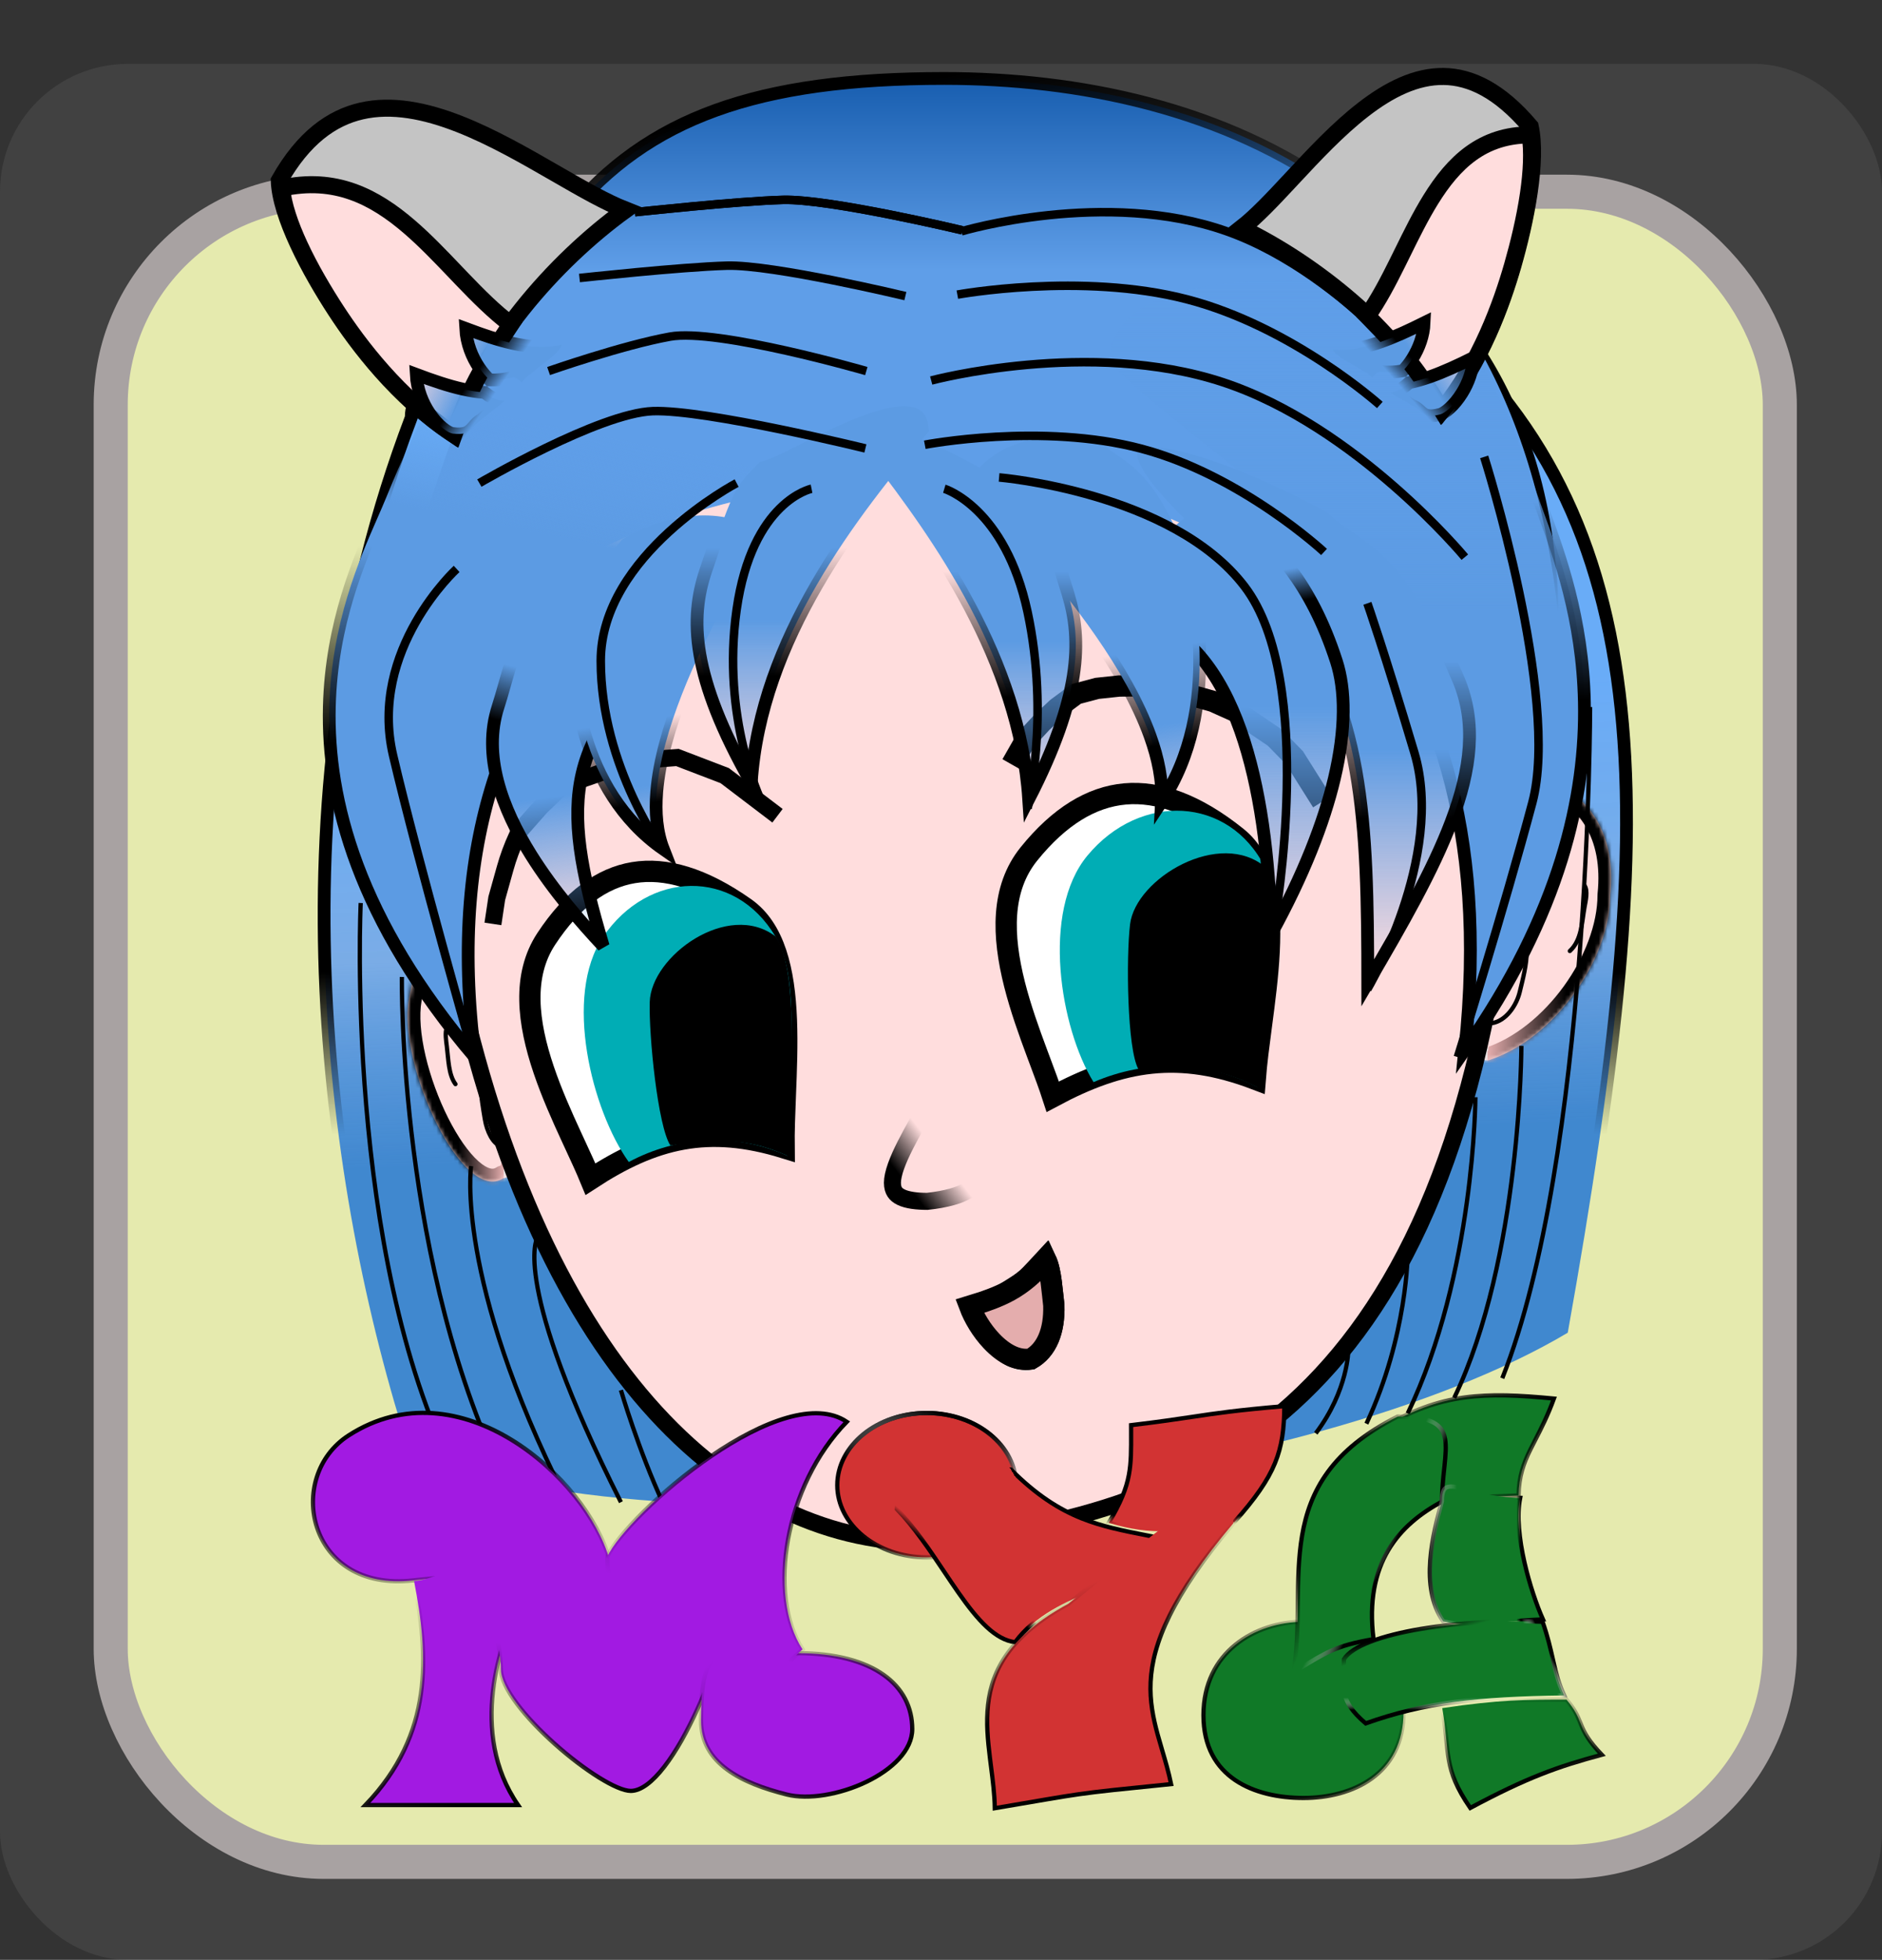 <svg width="442" height="460" viewBox="0 0 442 460" fill="none" xmlns="http://www.w3.org/2000/svg">
<rect x="0" y="0" width="442" height="460" fill="#333333" stroke="none"/>
<rect y="15" width="442" height="445" rx="30" fill="#C4C4C4" fill-opacity="0.1"/>
<rect x="26" y="45" width="392" height="392" rx="50" fill="#E5EAAE" stroke="#A8A2A2" stroke-width="8"/>
<path d="M96.496 98.237L96.594 97.98V97.705C96.594 94.073 99.24 90.667 104.887 87.527C110.48 84.416 118.605 81.813 128.593 79.662C148.541 75.367 175.479 72.962 203.324 71.672C247.771 69.614 294.282 70.405 317.978 70.808C323.59 70.903 327.922 70.977 330.644 70.986C360.585 95.051 375.566 124.006 380.299 162.614C385.049 201.368 379.472 249.827 368.199 312.802C338.115 330.701 287.323 344.28 235.328 350.123C183.327 355.967 130.489 354.03 96.298 341.18C75.858 278.117 63.534 185.065 96.496 98.237Z" fill="url(#paint0_linear)" stroke="url(#paint1_linear)" stroke-width="3"/>
<mask id="path-4-inside-1" fill="white">
<path d="M378.184 210.03C378.184 225.286 364.959 243.925 349.55 248.871C340.504 248.871 345.425 225.286 345.425 210.03C345.425 197.606 349.55 184.096 361.805 182.407C373.452 186.147 379.64 195.917 378.184 210.03Z"/>
</mask>
<path d="M378.184 210.03C378.184 225.286 364.959 243.925 349.55 248.871C340.504 248.871 345.425 225.286 345.425 210.03C345.425 197.606 349.55 184.096 361.805 182.407C373.452 186.147 379.64 195.917 378.184 210.03Z" fill="#FFDDDD"/>
<path d="M378.184 210.03L375.2 209.722C375.19 209.824 375.184 209.927 375.184 210.03H378.184ZM349.55 248.871V251.871C349.861 251.871 350.171 251.822 350.467 251.727L349.55 248.871ZM361.805 182.407L362.722 179.551C362.294 179.414 361.84 179.374 361.395 179.435L361.805 182.407ZM375.184 210.03C375.184 216.857 372.191 224.726 367.22 231.55C362.255 238.369 355.579 243.785 348.633 246.014L350.467 251.727C358.93 249.011 366.571 242.634 372.071 235.083C377.565 227.537 381.184 218.459 381.184 210.03H375.184ZM349.55 245.871C349.143 245.871 348.965 245.766 348.81 245.623C348.584 245.414 348.25 244.95 347.937 244.004C347.294 242.063 347.046 239.069 347.095 235.209C347.143 231.418 347.467 227.142 347.789 222.755C348.108 218.419 348.425 213.973 348.425 210.03H342.425C342.425 213.715 342.127 217.937 341.805 222.315C341.488 226.641 341.147 231.121 341.095 235.133C341.045 239.077 341.262 242.932 342.241 245.89C342.739 247.393 343.505 248.891 344.741 250.032C346.048 251.238 347.695 251.871 349.55 251.871V245.871ZM348.425 210.03C348.425 204.088 349.42 198.113 351.704 193.531C353.942 189.042 357.302 186.056 362.214 185.379L361.395 179.435C354.053 180.447 349.223 185.06 346.334 190.854C343.492 196.556 342.425 203.547 342.425 210.03H348.425ZM360.888 185.264C366.109 186.94 369.939 189.9 372.34 193.879C374.754 197.879 375.877 203.164 375.2 209.722L381.168 210.338C381.948 202.783 380.705 196.127 377.477 190.778C374.236 185.409 369.147 181.614 362.722 179.551L360.888 185.264Z" fill="url(#paint2_linear)" mask="url(#path-4-inside-1)"/>
<path d="M350.312 213.419C350.312 215.401 350.823 217.51 350.519 219.478C350.209 221.483 349.779 223.515 349.779 225.538C349.779 227.6 349.513 229.642 349.513 231.686C349.513 233.341 350.045 234.82 350.045 236.451" stroke="black" stroke-linecap="round" stroke-linejoin="round"/>
<path d="M350.312 240.158C353.694 239.677 356.163 235.967 356.91 232.863C357.663 229.732 358.567 226.442 358.567 223.214" stroke="black" stroke-linecap="round" stroke-linejoin="round"/>
<path d="M368.686 223.214C371.492 220.648 371.499 216.41 372.148 212.86C372.399 211.489 372.974 209.092 372.148 207.859" stroke="black" stroke-linecap="round" stroke-linejoin="round"/>
<path d="M358.034 195.152C360.11 196.399 361.951 197.487 363.508 199.27C364.451 200.349 364.378 201.677 364.958 202.829" stroke="black" stroke-linecap="round" stroke-linejoin="round"/>
<mask id="path-10-inside-2" fill="white">
<path d="M96.05 234.427C93.286 250.15 108.79 282.797 118.202 276.524C123.513 276.524 120.624 256.235 120.624 243.112C120.624 232.424 118.202 220.802 111.008 219.349C102.966 217.725 99.084 217.178 96.05 234.427Z"/>
</mask>
<path d="M96.05 234.427C93.286 250.15 108.79 282.797 118.202 276.524C123.513 276.524 120.624 256.235 120.624 243.112C120.624 232.424 118.202 220.802 111.008 219.349C102.966 217.725 99.084 217.178 96.05 234.427Z" fill="#FFDDDD"/>
<path d="M96.05 234.427L93.096 233.907L96.05 234.427ZM118.202 276.524L116.539 274.028C117.031 273.7 117.61 273.524 118.202 273.524V276.524ZM111.008 219.349L111.601 216.409L111.601 216.409L111.008 219.349ZM99.005 234.947C98.413 238.313 98.775 242.852 99.943 247.836C101.099 252.771 102.989 257.907 105.239 262.374C107.514 266.888 110.043 270.494 112.372 272.559C113.535 273.591 114.475 274.083 115.148 274.247C115.712 274.385 116.111 274.313 116.539 274.028L119.866 279.021C117.941 280.304 115.796 280.583 113.721 280.075C111.756 279.594 109.962 278.441 108.391 277.048C105.252 274.265 102.314 269.902 99.881 265.074C97.424 260.197 95.368 254.615 94.101 249.204C92.844 243.841 92.305 238.403 93.096 233.907L99.005 234.947ZM118.202 273.524C118.033 273.524 117.826 273.571 117.637 273.677C117.465 273.773 117.402 273.866 117.419 273.843C117.488 273.75 117.695 273.374 117.895 272.488C118.289 270.745 118.434 268.098 118.405 264.766C118.376 261.485 118.185 257.788 117.996 254.019C117.809 250.286 117.624 246.481 117.624 243.112H123.624C123.624 246.304 123.8 249.957 123.989 253.719C124.176 257.445 124.375 261.281 124.405 264.713C124.434 268.093 124.306 271.339 123.748 273.81C123.472 275.032 123.033 276.344 122.243 277.411C121.371 278.59 120.007 279.524 118.202 279.524V273.524ZM117.624 243.112C117.624 237.94 117.032 232.726 115.674 228.733C114.268 224.603 112.389 222.689 110.414 222.29L111.601 216.409C116.821 217.462 119.75 222.085 121.354 226.801C123.005 231.655 123.624 237.595 123.624 243.112H117.624ZM110.414 222.29C108.339 221.871 106.884 221.602 105.685 221.594C104.597 221.587 103.982 221.802 103.483 222.186C102.909 222.629 102.147 223.565 101.331 225.656C100.52 227.737 99.749 230.714 99.005 234.947L93.096 233.907C93.868 229.515 94.721 226.093 95.741 223.476C96.758 220.869 98.038 218.809 99.819 217.435C101.675 216.003 103.728 215.581 105.724 215.595C107.61 215.607 109.655 216.016 111.601 216.409L110.414 222.29Z" fill="url(#paint3_linear)" mask="url(#path-10-inside-2)"/>
<path d="M117.755 246.027C117.755 247.732 117.455 249.547 117.634 251.24C117.816 252.964 118.068 254.712 118.068 256.453C118.068 258.226 118.224 259.983 118.224 261.741C118.224 263.165 117.911 264.437 117.911 265.841" stroke="black" stroke-linecap="round" stroke-linejoin="round"/>
<path d="M117.755 269.029C115.769 268.616 114.32 265.424 113.881 262.754C113.439 260.061 112.908 257.23 112.908 254.453" stroke="black" stroke-linecap="round" stroke-linejoin="round"/>
<path d="M106.967 254.453C105.32 252.246 105.316 248.6 104.935 245.546C104.788 244.367 104.45 242.304 104.935 241.244" stroke="black" stroke-linecap="round" stroke-linejoin="round"/>
<path d="M113.221 230.313C112.002 231.385 110.922 232.322 110.007 233.855C109.454 234.784 109.496 235.926 109.156 236.917" stroke="black" stroke-linecap="round" stroke-linejoin="round"/>
<path d="M353.661 208.516L353.604 208.697L353.581 208.886C346.344 270.249 328.091 307.08 303.615 329.272C279.159 351.445 248.179 359.289 214.795 361.997C167.553 360.409 121.993 314.824 103.955 212.632C91.35 141.22 104.686 94.252 130.971 66.367C157.275 38.461 196.986 29.195 238.142 34.152L238.261 34.166H238.381C291.122 34.166 327.745 52.733 347.307 83.494C366.91 114.32 369.702 157.888 353.661 208.516Z" fill="#FFDDDD" stroke="black" stroke-width="4"/>
<path d="M244.269 249.107C245.38 252.071 246.438 254.89 247.252 257.409C255.286 253.113 262.704 250.331 270.426 249.532C278.131 248.734 285.953 249.928 294.799 253.287C295.092 249.485 295.643 245.306 296.207 241.038L296.231 240.855C296.99 235.109 297.773 229.148 298.065 223.386C298.661 211.638 297.133 201.835 290.486 196.497C280.849 188.758 272.086 185.641 264.2 186.345C256.327 187.049 248.763 191.613 241.641 200.439C235.023 208.639 235.396 219.672 238.265 231.019C239.686 236.638 241.674 242.155 243.56 247.212C243.798 247.849 244.035 248.482 244.269 249.107Z" fill="white" stroke="black" stroke-width="5"/>
<path d="M295.356 255.179C283.403 248.858 269.333 248.614 256.826 253.989C248.989 241.274 244.472 213.996 255.375 200.83C267.71 185.935 288.696 186.759 297.106 203.621C302.762 214.962 296.775 236.733 295.356 255.179Z" fill="#00ADB5"/>
<path d="M296.033 255.589C287.998 251.277 280.898 249.841 267.361 250.951C264.698 246.199 264.464 224.675 265.404 216.939C266.719 206.113 286.562 194.39 297.274 203.607C303.696 213.954 294.918 252.419 296.033 255.589Z" fill="black"/>
<path d="M135.092 268.747C136.415 271.603 137.674 274.319 138.677 276.757C146.032 271.961 152.945 268.696 160.329 267.371C167.7 266.049 175.349 266.693 184.147 269.401C184.1 265.61 184.267 261.431 184.438 257.16L184.445 256.979C184.676 251.201 184.912 245.203 184.69 239.437C184.239 227.675 181.897 217.982 174.998 213.114C165.003 206.061 156.292 203.581 148.787 204.814C141.296 206.046 134.404 211.079 128.289 220.366C122.603 229 123.93 239.996 127.702 251.123C129.569 256.63 131.974 261.996 134.24 266.907C134.526 267.526 134.81 268.14 135.092 268.747Z" fill="white" stroke="black" stroke-width="5"/>
<path d="M184.95 271.281C172.864 265.809 159.267 266.529 147.669 272.734C138.995 260.615 132.253 233.775 141.623 219.926C152.223 204.257 172.544 203.64 182.133 219.847C188.582 230.748 184.708 252.826 184.95 271.281Z" fill="#00ADB5"/>
<path d="M185.459 271.515C177.347 267.778 170.385 266.835 157.449 268.862C154.471 264.32 152.365 242.945 152.594 235.193C152.915 224.344 170.996 211.339 182.114 219.769C189.201 229.614 184.109 268.44 185.459 271.515Z" fill="black"/>
<path d="M245.523 295.496C245.885 296.222 246.173 297.09 246.411 298.141C246.795 299.841 246.998 301.747 247.24 304.023C247.318 304.761 247.401 305.539 247.495 306.361C247.673 312.394 245.937 316.747 242.106 318.958C238.154 319.395 235.428 317.497 234.041 314.71C232.609 311.832 232.591 307.924 234.554 304.524C235.467 303.937 236.244 303.445 236.919 303.018C238.895 301.767 239.988 301.076 240.987 300.213C241.717 299.584 242.401 298.868 243.333 297.864C243.583 297.595 243.854 297.301 244.152 296.978C244.553 296.544 245.004 296.055 245.523 295.496Z" fill="#D23333" stroke="black" stroke-width="5"/>
<path d="M245.627 295.712C245.941 296.393 246.196 297.193 246.411 298.141C246.795 299.842 246.998 301.748 247.241 304.023C247.319 304.762 247.402 305.539 247.497 306.361C247.677 312.427 245.765 316.932 242.084 318.985C239.023 319.481 235.777 317.844 232.833 314.725C230.509 312.263 228.712 309.21 227.721 306.582C231.21 305.515 234.275 304.509 237.151 302.906C240.079 301.274 242.745 299.073 245.627 295.712Z" fill="#E4ADAD" stroke="black" stroke-width="5"/>
<path d="M237.606 179.428L240.937 173.586L244.723 169.51L248.269 166.194L252.753 162.871L257.69 161.565L262.856 161.016L268.723 160.967L274.112 161.933L277.626 162.662L281.372 163.641L284.884 164.623L290.963 167.352L294.93 170.099L299.364 173.095L304.02 177.859L310.509 188.168" stroke="black" stroke-width="5"/>
<path d="M115.765 216.852L116.669 210.837L118.633 203.816C119.349 201.256 120.269 198.757 121.385 196.344L121.945 195.133L126.99 189.403L132.15 184.461L139.946 181.775L148.716 178.572L159.097 177.793L170.209 182.048L182.602 191.465" stroke="black" stroke-width="4"/>
<path d="M154.739 123.05C133.493 130.786 113.33 142.925 88.031 160.743C103.233 107.866 115.031 72.576 133.421 50.325C152.119 27.7 177.79 18.413 221.728 18.413C252.959 18.413 287.646 25.186 315.276 45.505C342.837 65.773 363.569 99.661 366.711 154.319C366.704 159.328 365.573 161.956 363.991 163.22C362.414 164.48 359.893 164.781 356.09 163.858C352.333 162.947 347.705 160.933 342.315 158.135C336.942 155.346 330.905 151.83 324.34 147.968C323.602 147.534 322.857 147.095 322.107 146.653C309.528 139.246 295.188 130.801 280.258 124.08C264.444 116.961 247.841 111.713 231.826 111.713C200.303 111.713 176.975 114.954 154.739 123.05Z" fill="url(#paint4_linear)" stroke="url(#paint5_linear)" stroke-width="3"/>
<path d="M260.513 84.956C265.963 90.634 272.863 96.128 280.452 102.17C282.552 103.842 284.704 105.556 286.894 107.327C297.144 115.621 308.073 125.087 317.664 137.158C336.247 160.542 349.673 193.527 344.032 246.433C366.605 214.351 372.556 186.68 372.101 164.772C371.694 145.197 366.187 130.168 362.621 120.438C361.994 118.726 361.427 117.178 360.958 115.798C354.318 96.254 349.055 86.437 344.312 80.381C341.947 77.362 339.688 75.248 337.391 73.307C336.661 72.69 335.912 72.079 335.148 71.455C333.674 70.253 332.146 69.006 330.597 67.59C329.391 67.549 327.611 67.4 325.464 67.216C325.211 67.194 324.952 67.172 324.687 67.149C322.261 66.94 319.359 66.69 316.138 66.47C308.988 65.98 300.314 65.638 291.935 66.209C283.523 66.784 275.567 68.27 269.759 71.335C264.207 74.264 260.715 78.562 260.513 84.956Z" fill="url(#paint6_linear)" stroke="url(#paint7_linear)" stroke-width="3"/>
<path d="M300.993 141.597L301.11 141.692L301.207 141.808C320.474 164.993 321.205 193.107 321.232 230.676C329.483 216.631 336.551 204.224 340.825 192.934C345.564 180.418 346.77 169.523 342.514 159.473C335.427 142.735 329.469 134.831 324.536 130.216C322.062 127.902 319.813 126.382 317.69 124.95L317.617 124.901C315.599 123.541 313.631 122.214 311.843 120.362C303.373 115.714 294.254 111.542 286.367 108.718C282.391 107.295 278.755 106.224 275.691 105.603C272.583 104.974 270.225 104.843 268.72 105.162C267.983 105.318 267.585 105.554 267.381 105.762C267.211 105.934 267.077 106.183 267.08 106.655C267.086 107.767 267.853 109.739 270.15 112.82C274.658 118.868 284.252 128.15 300.993 141.597Z" fill="url(#paint8_linear)" stroke="url(#paint9_linear)" stroke-width="3"/>
<path d="M276.005 123.425C271.659 127.46 267.844 134.125 267.58 144.769C278.843 147.692 286.5 157.712 291.36 171.502C295.936 184.488 298.152 201.12 298.524 219.242C306.131 205.395 310.905 193.156 313.38 182.744C316.143 171.116 316.015 161.862 313.861 155.203C307.739 136.285 298.953 128.225 292.102 121.939C290.538 120.505 289.075 119.162 287.768 117.804C285.018 118.005 280.231 119.501 276.005 123.425Z" fill="url(#paint10_linear)" stroke="url(#paint11_linear)" stroke-width="3"/>
<path d="M227.182 113.918C234.28 121.038 247.11 134.519 257.349 149.281C262.652 156.925 267.3 164.969 270.087 172.695C272.004 178.01 273.071 183.262 272.803 188.166C279.989 177.382 282.023 164.535 281.726 152.946C281.382 139.534 277.92 128.049 275.992 123.885C272.575 116.505 269.45 112.64 266.674 110.122C265.274 108.852 263.936 107.9 262.614 106.983C262.496 106.901 262.377 106.819 262.259 106.737C261.156 105.974 260.036 105.199 258.969 104.288C243.931 99.855 231.652 104.941 227.182 113.918Z" fill="url(#paint12_linear)" stroke="url(#paint13_linear)" stroke-width="3"/>
<path d="M204.465 107.424C219.353 126.712 239.46 154.901 241.6 187.566C253.938 163.515 254.146 150.239 250.852 139.44C247.668 129.003 246.077 124.198 244.62 121.207C243.446 118.797 242.392 117.615 240.446 115.434C240.162 115.115 239.86 114.776 239.535 114.408C239.202 114.34 238.872 114.237 238.564 114.127C237.989 113.922 237.338 113.635 236.64 113.3C235.245 112.629 233.542 111.702 231.685 110.681C231.437 110.545 231.186 110.406 230.932 110.266C227.349 108.294 223.207 106.014 219.207 104.278C217.068 103.35 215.007 102.595 213.129 102.128C211.236 101.658 209.619 101.505 208.332 101.699C207.085 101.886 206.193 102.387 205.577 103.238C204.98 104.063 204.528 105.374 204.465 107.424Z" fill="url(#paint14_linear)" stroke="url(#paint15_linear)" stroke-width="3"/>
<path d="M200.29 72.35C207.046 75.333 211.137 79.64 211.408 85.86C204.881 91.546 196.618 97.049 187.547 103.091C185.036 104.763 182.464 106.476 179.85 108.246C167.596 116.54 154.537 126.002 143.073 138.071C120.753 161.568 104.611 194.81 111.603 248.249C84.016 215.787 76.799 187.845 77.347 165.808C77.832 146.27 84.4 131.273 88.666 121.533C89.418 119.817 90.098 118.264 90.66 116.879C98.597 97.337 104.886 87.52 110.563 81.457C113.398 78.43 116.11 76.307 118.868 74.357C119.747 73.736 120.647 73.121 121.562 72.496C123.355 71.273 125.208 70.008 127.091 68.562C128.508 68.53 130.689 68.378 133.38 68.185C133.683 68.163 133.993 68.141 134.31 68.118C137.211 67.909 140.687 67.659 144.545 67.437C153.107 66.947 163.51 66.603 173.569 67.177C183.66 67.753 193.259 69.247 200.29 72.35Z" fill="url(#paint16_linear)" stroke="url(#paint17_linear)" stroke-width="3"/>
<path d="M156.226 133.162C160.818 135.395 162.984 140.859 162.275 147.295C147.721 160.27 139.465 169.807 136.72 181.534C134.236 192.143 136.323 204.314 141.672 222.058C136.548 216.576 130.005 209.104 124.75 200.718C117.772 189.581 113.307 177.208 116.973 165.902C117.471 164.365 117.923 162.771 118.383 161.151C120.551 153.507 122.882 145.287 130.99 139.821C143.202 131.589 151.438 130.834 156.226 133.162Z" fill="url(#paint18_linear)" stroke="url(#paint19_linear)" stroke-width="3"/>
<path d="M179.573 125.684C174.623 133.555 165.99 148.067 160.168 162.934C157.125 170.704 154.818 178.651 154.237 185.844C153.845 190.702 154.233 195.314 155.792 199.308C145.844 192.368 140.359 182.332 137.473 172.721C134.133 161.595 134.334 151.221 135.048 147.311C136.323 140.325 138.276 136.314 140.26 133.498C141.264 132.074 142.296 130.927 143.326 129.809C143.419 129.709 143.511 129.608 143.604 129.508C144.461 128.58 145.336 127.633 146.123 126.588C159.455 118.848 172.732 119.662 179.573 125.684Z" fill="url(#paint20_linear)" stroke="url(#paint21_linear)" stroke-width="3"/>
<path d="M218.146 101.277C201.36 121.062 178.631 150.058 176.442 183.671C162.268 158.744 162.016 145.092 165.73 134.017C169.302 123.362 171.086 118.461 172.719 115.411C174.037 112.95 175.223 111.74 177.408 109.511C177.738 109.174 178.091 108.814 178.471 108.423C178.847 108.358 179.232 108.251 179.601 108.131C180.234 107.926 180.955 107.638 181.735 107.296C183.293 106.615 185.198 105.671 187.282 104.629C187.561 104.489 187.844 104.347 188.13 104.204C192.147 102.192 196.804 99.859 201.304 98.083C206.195 96.152 210.594 95.01 213.672 95.431C215.148 95.633 216.198 96.178 216.905 97.066C217.573 97.905 218.072 99.222 218.146 101.277Z" fill="url(#paint22_linear)" stroke="url(#paint23_linear)" stroke-width="3"/>
<path d="M226.011 54.056C226.011 54.056 194.828 46.617 183.909 46.915C172.989 47.214 149.102 49.81 149.102 49.81" stroke="black" stroke-width="2"/>
<path d="M226.011 54.056C226.011 54.056 194.828 46.617 183.909 46.915C172.989 47.214 149.102 49.81 149.102 49.81" stroke="black" stroke-width="2"/>
<path d="M339.714 95.051C339.714 95.051 316.661 64.437 288.148 54.304C259.635 44.172 225.783 54.304 225.783 54.304" stroke="black" stroke-width="2"/>
<path d="M310.958 129.549C310.958 129.549 291.64 111.603 268.176 105.344C244.712 99.085 217.198 104.389 217.198 104.389" stroke="black" stroke-width="2"/>
<path d="M344.024 130.775C344.024 130.775 318.527 100.007 287.162 89.696C255.798 79.384 218.698 89.312 218.698 89.312" stroke="black" stroke-width="2"/>
<path d="M324.062 95.051C324.062 95.051 303.588 76.69 278.756 70.247C253.925 63.804 224.838 69.153 224.838 69.153" stroke="black" stroke-width="2"/>
<path d="M107.243 133.53C107.243 133.53 86.494 152.469 92.319 177.316C98.145 202.163 111.247 248.121 111.247 248.121" stroke="black" stroke-width="2"/>
<path d="M203.245 105.252C203.245 105.252 165.893 96.079 153.349 96.498C140.805 96.918 112.581 113.386 112.581 113.386" stroke="black" stroke-width="2"/>
<path d="M203.459 87.09C203.459 87.09 168.53 76.99 157.353 79.008C146.175 81.026 128.84 87.09 128.84 87.09" stroke="black" stroke-width="2"/>
<path d="M212.632 69.496C212.632 69.496 181.6 62.056 170.733 62.355C159.866 62.654 136.094 65.25 136.094 65.25" stroke="black" stroke-width="2"/>
<path d="M348.571 107.234C348.571 107.234 366.467 163.649 359.889 188.359C353.311 213.069 342.383 248.121 342.383 248.121" stroke="black" stroke-width="2"/>
<path d="M173.004 113.386C173.004 113.386 141.094 130.152 141.094 155.121C141.094 180.09 156.018 199.993 156.018 199.993" stroke="black" stroke-width="2"/>
<path d="M221.78 114.712C221.78 114.712 236.059 119.013 241.336 143.662C246.614 168.311 241.336 189.706 241.336 189.706" stroke="black" stroke-width="2"/>
<path d="M321.139 141.611C321.139 141.611 324.905 152.26 332.191 176.713C339.477 201.165 321.139 232.151 321.139 232.151" stroke="black" stroke-width="2"/>
<path d="M190.597 114.712C190.597 114.712 176.642 117.54 173.004 143.059C169.366 168.578 178.727 187.877 178.727 187.877" stroke="black" stroke-width="2"/>
<path d="M234.641 112.059C234.641 112.059 275.287 115.436 292.273 137.631C309.259 159.825 299.418 216.044 299.418 216.044" stroke="black" stroke-width="2"/>
<path d="M84.715 211.947C84.715 211.947 80.792 293.958 106.755 345.444M94.381 229.304C94.381 229.304 93.412 297.717 119.375 349.203M110.64 273.693C110.64 273.693 106.757 299.99 132.72 351.476M126.17 290.58C126.17 290.58 119.863 301.094 145.826 352.58M145.826 326.285C145.826 326.285 149.951 340.398 155.774 352.924" stroke="black"/>
<path d="M352.818 323.495C373.445 271.763 373.445 165.962 373.445 165.962" stroke="black"/>
<path d="M341.533 328.094C357.307 295.285 357.307 245.468 357.307 245.468" stroke="black"/>
<path d="M330.614 331.741C346.387 298.931 346.508 257.53 346.508 257.53M309.017 336.417C316.661 326.285 316.661 316.876 316.661 316.876M320.907 334.153C330.614 313.499 330.614 293.958 330.614 293.958" stroke="black"/>
<path d="M302.987 42.367C298.98 46.664 295.122 50.781 291.547 53.578C309.002 61.995 328.476 77.695 338.876 96.078C347.867 84.926 352.8 71.111 355.349 62.228C356.758 57.318 358.269 51.109 359.154 45.051C360.013 39.181 360.243 33.7 359.385 29.711C352.122 21.169 345.35 18.043 339.089 17.947C332.608 17.847 326.279 20.983 320.137 25.744C314.18 30.362 308.614 36.331 303.436 41.885C303.286 42.046 303.137 42.206 302.987 42.367Z" fill="#C4C4C4" stroke="black" stroke-width="4"/>
<path d="M328.237 61.626C326.042 66.045 323.769 70.425 321.107 74.155C325.7 78.899 328.572 81.88 331.105 85.053C333.528 88.089 335.625 91.276 338.65 96.299C347.697 85.129 352.653 71.252 355.21 62.341C356.621 57.425 358.105 51.392 358.964 45.512C359.719 40.349 359.96 35.494 359.357 31.666C348.118 31.665 341.4 38.148 336.006 46.86C333.604 50.739 331.514 54.981 329.41 59.252C329.02 60.043 328.63 60.835 328.237 61.626Z" fill="#FFDDDD" stroke="black" stroke-width="4"/>
<path d="M324.167 80.287C327.473 79.133 330.91 77.533 334.462 75.773C334.332 78.829 333.236 81.716 331.781 84.063C331.06 85.227 330.265 86.235 329.485 87.042C327.742 87.337 326.077 87.421 324.478 87.253L323.967 87.2L323.53 87.469C323.042 87.77 322.6 88.132 322.267 88.573C322.2 88.514 322.133 88.452 322.06 88.385C321.919 88.256 321.758 88.108 321.534 87.918C321.147 87.591 320.643 87.219 319.969 87.004C319.943 86.982 319.919 86.963 319.897 86.945C319.725 86.809 319.531 86.678 319.341 86.556C318.96 86.314 318.48 86.042 317.988 85.766C317.925 85.73 317.861 85.694 317.796 85.658C316.828 85.114 315.762 84.516 314.843 83.88C314.355 83.543 313.944 83.219 313.629 82.914C313.305 82.599 313.152 82.37 313.093 82.234C313.088 82.223 313.084 82.214 313.082 82.206C313.098 82.184 313.126 82.15 313.171 82.107C316.745 82.366 320.42 81.595 324.167 80.287ZM327.427 91.979C328.584 91.675 329.815 90.852 330.942 89.816C332.531 89.491 334.135 89.026 335.754 88.461C339.059 87.308 342.497 85.707 346.048 83.947C345.918 87.003 344.822 89.89 343.367 92.238C342.47 93.686 341.458 94.892 340.505 95.772C339.518 96.682 338.711 97.135 338.241 97.259C336.957 97.596 336.102 97.632 335.522 97.557C334.968 97.487 334.598 97.307 334.279 97.085C334.023 96.906 333.859 96.756 333.646 96.56C333.506 96.431 333.344 96.282 333.12 96.092C332.734 95.765 332.229 95.394 331.555 95.178C331.529 95.157 331.505 95.137 331.483 95.12C331.312 94.984 331.118 94.852 330.927 94.731C330.546 94.489 330.066 94.217 329.575 93.94C329.511 93.905 329.447 93.869 329.382 93.832C328.474 93.323 327.48 92.764 326.602 92.172C326.868 92.118 327.143 92.053 327.427 91.979Z" fill="url(#paint24_linear)" stroke="url(#paint25_linear)" stroke-width="3"/>
<path d="M131.229 41.131C136.817 44.351 142.181 47.425 146.868 49.28C129.907 61.566 112.666 81.494 106.311 101.842C93.308 93.179 84.077 80.906 78.842 72.883C75.963 68.47 72.619 62.827 70.003 57.183C67.464 51.703 65.721 46.453 65.586 42.389C71.266 32.348 77.916 27.65 84.866 26.053C92.02 24.409 99.855 25.963 107.886 29.112C115.682 32.169 123.414 36.626 130.604 40.771C130.813 40.891 131.021 41.011 131.229 41.131Z" fill="#C4C4C4" stroke="black" stroke-width="4"/>
<path d="M119.968 76.144C116.192 81.85 113.848 85.412 111.928 89.079C110.068 92.635 108.618 96.263 106.611 101.996C93.546 93.329 84.275 81.007 79.025 72.96C76.142 68.542 72.876 63.062 70.337 57.583C68.082 52.715 66.487 48.027 66.135 44.154C78.672 41.376 87.893 46.111 96.206 53.281C99.894 56.462 103.339 60.069 106.809 63.7C107.452 64.373 108.095 65.046 108.741 65.719C112.349 69.471 116.034 73.168 119.968 76.144Z" fill="#FFDDDD" stroke="black" stroke-width="4"/>
<path d="M120.417 80.593C116.885 79.809 113.193 78.536 109.38 77.108C109.57 80.671 110.878 83.851 112.537 86.3C113.317 87.451 114.162 88.421 114.981 89.18C116.772 89.236 118.478 89.074 120.109 88.651L120.656 88.509L121.16 88.76C121.671 89.015 122.137 89.34 122.501 89.754C122.594 89.651 122.683 89.547 122.781 89.433C122.921 89.269 123.077 89.087 123.28 88.866C123.653 88.46 124.142 87.99 124.82 87.664C124.857 87.623 124.892 87.586 124.924 87.553C125.084 87.389 125.27 87.222 125.459 87.062C125.836 86.744 126.314 86.376 126.812 85.996C126.877 85.946 126.942 85.896 127.008 85.846C127.983 85.102 129.069 84.274 130.003 83.424C131.054 82.468 131.67 81.695 131.849 81.181C131.885 81.077 131.89 81.021 131.889 80.997C131.883 80.987 131.869 80.968 131.842 80.941C128.173 81.756 124.347 81.465 120.417 80.593ZM117.552 93.968C116.319 93.806 114.999 93.079 113.792 92.117C112.146 91.998 110.476 91.731 108.788 91.356C105.256 90.572 101.564 89.299 97.751 87.871C97.941 91.434 99.248 94.614 100.908 97.063C101.894 98.518 102.984 99.685 103.995 100.5C105.044 101.346 105.87 101.703 106.324 101.762C107.65 101.936 108.53 101.849 109.132 101.677C109.716 101.511 110.12 101.243 110.474 100.919C110.744 100.671 110.927 100.458 111.152 100.196C111.291 100.032 111.448 99.85 111.651 99.629C112.024 99.223 112.513 98.752 113.191 98.427C113.228 98.386 113.263 98.349 113.295 98.316C113.455 98.151 113.641 97.985 113.83 97.825C114.206 97.507 114.685 97.139 115.183 96.759C115.247 96.709 115.313 96.659 115.379 96.609C116.354 95.865 117.44 95.037 118.374 94.187C118.42 94.145 118.465 94.104 118.509 94.063C118.202 94.043 117.884 94.011 117.552 93.968ZM131.887 80.983C131.887 80.983 131.887 80.987 131.889 80.993C131.889 80.986 131.888 80.982 131.887 80.983Z" fill="url(#paint26_linear)" stroke="url(#paint27_linear)" stroke-width="3"/>
<path d="M228.718 276.399V276.712L228.814 277.011C228.936 277.39 228.905 277.69 228.741 278.007C228.549 278.378 228.111 278.882 227.222 279.427C225.437 280.523 222.324 281.487 217.782 281.972C215.267 281.965 213.118 281.706 211.646 281.002C210.938 280.663 210.454 280.252 210.139 279.772C209.828 279.299 209.593 278.624 209.593 277.606C209.593 276.592 209.88 275.276 210.44 273.701C210.992 272.148 211.765 270.463 212.637 268.743C213.505 267.031 214.448 265.327 215.34 263.715L215.351 263.697L215.355 263.689C215.933 262.645 216.495 261.629 216.991 260.689C217.569 260.946 218.302 261.391 219.176 262.091C220.654 263.276 222.236 264.948 223.697 266.814C225.155 268.675 226.444 270.667 227.358 272.452C228.315 274.321 228.718 275.691 228.718 276.399Z" stroke="url(#paint28_linear)" stroke-width="4"/>
<path d="M143.159 366.086L143.183 366.171L143.235 366.242C143.394 366.462 143.435 366.602 143.441 366.674C143.445 366.725 143.435 366.761 143.389 366.811C143.329 366.877 143.208 366.962 142.988 367.047C142.773 367.131 142.495 367.202 142.157 367.261C140.785 367.497 138.698 367.474 136.59 367.422C136.34 367.416 136.089 367.409 135.84 367.403C134.027 367.355 132.269 367.308 131.138 367.438C130.813 367.476 130.512 367.53 130.266 367.614C130.04 367.69 129.755 367.825 129.598 368.093C129.453 368.342 129.472 368.596 129.558 368.81C128.977 368.832 128.176 368.863 127.197 368.903C125.061 368.99 122.079 369.123 118.694 369.301C111.927 369.657 103.539 370.197 97.084 370.933C90.803 371.649 85.791 370.464 82.039 368.168C78.285 365.871 75.761 362.442 74.482 358.617C71.919 350.951 74.364 341.733 81.911 336.888C94.894 328.55 108.806 330.999 120.212 337.992C131.636 344.997 140.449 356.507 143.159 366.086Z" fill="#A21AE2" stroke="url(#paint29_linear)"/>
<path d="M115.769 396.963C114.79 405.544 115.822 415.206 121.67 423.666H121.621H121.56H121.5H121.44H121.38H121.32H121.26H121.199H121.139H121.079H121.018H120.958H120.898H120.837H120.777H120.717H120.656H120.596H120.535H120.475H120.414H120.354H120.293H120.233H120.172H120.111H120.051H119.99H119.929H119.869H119.808H119.747H119.686H119.626H119.565H119.504H119.443H119.382H119.321H119.26H119.199H119.138H119.077H119.016H118.955H118.894H118.833H118.771H118.71H118.649H118.588H118.526H118.465H118.404H118.342H118.281H118.219H118.158H118.096H118.035H117.973H117.911H117.85H117.788H117.726H117.665H117.603H117.541H117.479H117.417H117.355H117.293H117.231H117.169H117.107H117.045H116.983H116.921H116.859H116.796H116.734H116.672H116.609H116.547H116.484H116.422H116.359H116.297H116.234H116.172H116.109H116.046H115.984H115.921H115.858H115.795H115.732H115.669H115.606H115.543H115.48H115.417H115.354H115.29H115.227H115.164H115.101H115.037H114.974H114.91H114.847H114.783H114.72H114.656H114.592H114.528H114.465H114.401H114.337H114.273H114.209H114.145H114.081H114.017H113.952H113.888H113.824H113.76H113.695H113.631H113.566H113.502H113.437H113.373H113.308H113.243H113.178H113.114H113.049H112.984H112.919H112.854H112.789H112.724H112.658H112.593H112.528H112.462H112.397H112.332H112.266H112.2H112.135H112.069H112.003H111.938H111.872H111.806H111.74H111.674H111.608H111.542H111.475H111.409H111.343H111.276H111.21H111.144H111.077H111.01H110.944H110.877H110.81H110.743H110.676H110.609H110.542H110.475H110.408H110.341H110.274H110.206H110.139H110.071H110.004H109.936H109.869H109.801H109.733H109.665H109.597H109.529H109.461H109.393H109.325H109.257H109.188H109.12H109.051H108.983H108.914H108.846H108.777H108.708H108.639H108.57H108.501H108.432H108.363H108.294H108.225H108.155H108.086H108.016H107.947H107.877H107.807H107.738H107.668H107.598H107.528H107.458H107.388H107.318H107.247H107.177H107.106H107.036H106.965H106.895H106.824H106.753H106.682H106.611H106.54H106.469H106.398H106.327H106.255H106.184H106.112H106.041H105.969H105.897H105.826H105.754H105.682H105.61H105.538H105.465H105.393H105.321H105.248H105.176H105.103H105.03H104.958H104.885H104.812H104.739H104.666H104.593H104.519H104.446H104.373H104.299H104.225H104.152H104.078H104.004H103.93H103.856H103.782H103.708H103.634H103.559H103.485H103.41H103.336H103.261H103.186H103.111H103.036H102.961H102.886H102.811H102.735H102.66H102.584H102.509H102.433H102.357H102.281H102.205H102.129H102.053H101.977H101.901H101.824H101.748H101.671H101.594H101.517H101.441H101.364H101.286H101.209H101.132H101.055H100.977H100.9H100.822H100.744H100.666H100.588H100.51H100.432H100.354H100.276H100.197H100.119H100.04H99.961H99.883H99.804H99.725H99.645H99.566H99.487H99.408H99.328H99.248H99.169H99.089H99.009H98.929H98.849H98.769H98.688H98.608H98.527H98.447H98.366H98.285H98.204H98.123H98.042H97.961H97.879H97.798H97.716H97.635H97.553H97.471H97.389H97.307H97.225H97.142H97.06H96.977H96.895H96.812H96.729H96.646H96.563H96.48H96.396H96.313H96.23H96.146H96.062H95.978H95.894H95.81H95.726H95.642H95.557H95.473H95.388H95.303H95.219H95.134H95.049H94.963H94.878H94.793H94.707H94.621H94.536H94.45H94.364H94.278H94.191H94.105H94.019H93.932H93.845H93.758H93.671H93.584H93.497H93.41H93.323H93.235H93.147H93.06H92.972H92.884H92.796H92.707H92.619H92.531H92.442H92.353H92.264H92.175H92.086H91.997H91.908H91.818H91.729H91.639H91.549H91.459H91.369H91.279H91.189H91.098H91.007H90.917H90.826H90.735H90.644H90.553H90.461H90.37H90.278H90.187H90.095H90.003H89.911H89.819H89.726H89.634H89.541H89.448H89.355H89.262H89.169H89.076H88.983H88.889H88.795H88.702H88.608H88.514H88.419H88.325H88.231H88.136H88.041H87.947H87.852H87.756H87.661H87.566H87.47H87.375H87.279H87.183H87.087H86.991H86.894H86.798H86.701H86.605H86.508H86.411H86.313H86.216H86.119H86.021H85.923H85.83C101.951 406.87 100.612 388.506 97.244 371.081C99.716 370.939 102.182 369.953 104.521 368.866C105.148 368.574 105.765 368.276 106.371 367.983C108.251 367.075 110.033 366.213 111.733 365.734C113.946 365.109 115.886 365.173 117.583 366.602C119.308 368.053 120.873 370.98 122.111 376.341C119.845 380.574 116.764 388.23 115.769 396.963Z" fill="#A21AE2" stroke="url(#paint30_linear)"/>
<path d="M140.889 366.463L141.18 366.632L141.446 366.427C152.163 358.147 159.846 356.532 164.779 358.362C169.683 360.181 172.14 365.519 172.14 371.845C172.14 374.985 171.281 379.6 169.808 384.782C168.338 389.954 166.268 395.655 163.872 400.955C161.474 406.258 158.759 411.14 156.003 414.687C154.625 416.461 153.25 417.885 151.913 418.862C150.574 419.84 149.309 420.344 148.14 420.344C147.366 420.344 146.3 420.064 144.994 419.51C143.699 418.96 142.211 418.16 140.608 417.163C137.402 415.169 133.768 412.41 130.348 409.363C126.927 406.315 123.734 402.992 121.4 399.873C120.233 398.314 119.289 396.815 118.637 395.435C117.984 394.051 117.64 392.816 117.64 391.777C117.64 389.081 116.95 385.386 116.222 381.487C116.066 380.657 115.91 379.817 115.757 378.977C114.88 374.133 114.148 369.212 114.636 365.432C114.88 363.548 115.421 362.001 116.351 360.893C117.269 359.801 118.606 359.087 120.554 358.936C122.519 358.783 125.1 359.205 128.457 360.405C131.809 361.603 135.905 363.566 140.889 366.463Z" fill="#A21AE2" stroke="url(#paint31_linear)"/>
<path d="M187.139 388L187.192 388.012H187.247C196.297 388.012 203.058 389.941 207.542 393.122C212.009 396.29 214.247 400.718 214.247 405.828C214.247 408.303 213.098 410.662 211.151 412.789C209.203 414.915 206.482 416.78 203.415 418.247C197.264 421.191 189.861 422.473 184.762 421.19C179.532 419.874 174.483 418.066 170.75 415.31C167.037 412.569 164.64 408.904 164.64 403.819C164.64 399.749 164.829 396.459 165.411 393.875C165.992 391.296 166.955 389.472 168.465 388.271C169.978 387.068 172.113 386.432 175.162 386.387C178.212 386.342 182.125 386.889 187.139 388Z" fill="#A21AE2" stroke="url(#paint32_linear)"/>
<path d="M185.086 361.27C183.296 371.114 184.333 380.738 188.483 387.123C187.077 388.375 186.177 389.278 185.563 389.895C185.34 390.118 185.155 390.304 184.997 390.455C184.672 390.766 184.497 390.894 184.357 390.952C184.246 390.999 184.119 391.016 183.842 390.972C183.641 390.939 183.409 390.884 183.092 390.809C182.932 390.771 182.75 390.727 182.539 390.679C181.932 390.541 181.139 390.376 180.069 390.218C177.931 389.902 174.699 389.616 169.64 389.616C159.603 389.616 152.887 387.748 148.672 383.828C144.484 379.934 142.656 373.911 142.641 365.31C143.763 362.903 146.865 359.06 151.195 354.786C155.566 350.471 161.136 345.767 167.047 341.737C172.962 337.703 179.193 334.361 184.886 332.747C190.351 331.197 195.225 331.263 198.871 333.708C191.528 341.228 186.88 351.406 185.086 361.27Z" fill="#A21AE2" stroke="url(#paint33_linear)"/>
<path d="M238.64 348.59C238.64 357.854 229.341 365.531 217.64 365.531C205.94 365.531 196.64 357.854 196.64 348.59C196.64 339.327 205.94 331.65 217.64 331.65C229.341 331.65 238.64 339.327 238.64 348.59Z" fill="#D23333"/>
<path d="M238.64 348.59C238.64 357.854 229.341 365.531 217.64 365.531C205.94 365.531 196.64 357.854 196.64 348.59C196.64 339.327 205.94 331.65 217.64 331.65C229.341 331.65 238.64 339.327 238.64 348.59Z" stroke="url(#paint34_linear)"/>
<path d="M238.64 348.59C238.64 357.854 229.341 365.531 217.64 365.531C205.94 365.531 196.64 357.854 196.64 348.59C196.64 339.327 205.94 331.65 217.64 331.65C229.341 331.65 238.64 339.327 238.64 348.59Z" stroke="url(#paint35_linear)"/>
<path d="M280.116 332.535C285.702 331.697 290.287 331.01 301.639 330.034C301.606 335.352 301.086 339.396 299.428 343.427C297.723 347.571 294.799 351.739 289.88 357.267C277.258 359.681 270.396 360.487 260.395 357.437C263.187 352.726 264.515 349.467 265.132 346.138C265.673 343.218 265.661 340.257 265.646 336.261C265.644 335.696 265.642 335.11 265.641 334.501C272.358 333.698 276.452 333.084 280.116 332.535Z" fill="#D23333" stroke="url(#paint36_linear)"/>
<path d="M269.13 360.33C269.626 360.427 270.127 360.526 270.633 360.626C270.528 363.688 269.235 365.887 267.171 367.683C264.989 369.581 261.954 371.019 258.524 372.497C257.939 372.749 257.344 373.002 256.74 373.258C250.398 375.95 243.168 379.02 238.406 385.438C236.11 385.17 233.928 383.899 231.763 381.899C229.513 379.82 227.326 376.994 225.093 373.811C223.978 372.221 222.852 370.542 221.703 368.828C218.316 363.777 214.729 358.428 210.642 354.202C210.683 350.99 211.712 348.853 213.332 347.416C215.006 345.931 217.372 345.136 220.127 344.756C222.878 344.377 225.958 344.419 229.01 344.56C229.975 344.604 230.941 344.659 231.891 344.712C233.844 344.822 235.735 344.929 237.433 344.937C243.414 350.909 248.678 354.235 254.017 356.373C258.826 358.3 263.687 359.258 269.13 360.33Z" fill="#D23333"/>
<path d="M269.13 360.33C269.626 360.427 270.127 360.526 270.633 360.626C270.528 363.688 269.235 365.887 267.171 367.683C264.989 369.581 261.954 371.019 258.524 372.497C257.939 372.749 257.344 373.002 256.74 373.258C250.398 375.95 243.168 379.02 238.406 385.438C236.11 385.17 233.928 383.899 231.763 381.899C229.513 379.82 227.326 376.994 225.093 373.811C223.978 372.221 222.852 370.542 221.703 368.828C218.316 363.777 214.729 358.428 210.642 354.202C210.683 350.99 211.712 348.853 213.332 347.416C215.006 345.931 217.372 345.136 220.127 344.756C222.878 344.377 225.958 344.419 229.01 344.56C229.975 344.604 230.941 344.659 231.891 344.712C233.844 344.822 235.735 344.929 237.433 344.937C243.414 350.909 248.678 354.235 254.017 356.373C258.826 358.3 263.687 359.258 269.13 360.33Z" stroke="url(#paint37_linear)"/>
<path d="M269.13 360.33C269.626 360.427 270.127 360.526 270.633 360.626C270.528 363.688 269.235 365.887 267.171 367.683C264.989 369.581 261.954 371.019 258.524 372.497C257.939 372.749 257.344 373.002 256.74 373.258C250.398 375.95 243.168 379.02 238.406 385.438C236.11 385.17 233.928 383.899 231.763 381.899C229.513 379.82 227.326 376.994 225.093 373.811C223.978 372.221 222.852 370.542 221.703 368.828C218.316 363.777 214.729 358.428 210.642 354.202C210.683 350.99 211.712 348.853 213.332 347.416C215.006 345.931 217.372 345.136 220.127 344.756C222.878 344.377 225.958 344.419 229.01 344.56C229.975 344.604 230.941 344.659 231.891 344.712C233.844 344.822 235.735 344.929 237.433 344.937C243.414 350.909 248.678 354.235 254.017 356.373C258.826 358.3 263.687 359.258 269.13 360.33Z" stroke="url(#paint38_linear)"/>
<path d="M272.944 410.803C273.699 413.358 274.463 415.946 275.041 418.742C262.863 419.976 258.117 420.449 253.399 421.122C248.91 421.761 244.447 422.581 233.636 424.406C233.589 421.208 233.171 417.937 232.752 414.665C232.665 413.979 232.577 413.294 232.493 412.609C231.98 408.434 231.589 404.263 232.046 400.138C232.502 396.024 233.802 391.956 236.677 387.996C239.555 384.031 244.032 380.148 250.879 376.437L250.919 376.415L250.955 376.385C253.836 374.049 256.581 371.792 259.182 369.653C267.703 362.645 274.683 356.905 279.864 353.796C281.549 352.785 283.019 352.067 284.272 351.674C285.531 351.279 286.516 351.229 287.266 351.479C287.991 351.722 288.576 352.274 288.989 353.275C289.396 354.261 289.626 355.659 289.64 357.544C275.207 374.658 270.667 385.731 270.232 394.762C270.015 399.286 270.829 403.263 271.901 407.182C272.233 408.394 272.588 409.594 272.944 410.803Z" fill="#D23333" stroke="url(#paint39_linear)"/>
<path d="M329.64 401.743C329.64 409.153 326.615 414.192 322.196 417.395C317.756 420.614 311.869 422.005 306.14 422.005C300.398 422.005 294.509 420.816 290.072 417.802C285.663 414.807 282.64 409.981 282.64 402.573C282.64 395.157 285.672 389.693 290.107 386.073C294.555 382.442 300.439 380.65 306.14 380.65C311.855 380.65 317.74 382.242 322.184 385.666C326.612 389.078 329.64 394.33 329.64 401.743Z" fill="#107927" stroke="url(#paint40_linear)"/>
<path d="M371.407 404.988C372.145 406.755 373.121 408.654 376.188 411.862C365.717 414.683 358.667 417.202 345.298 424.345C342.053 419.614 340.881 416.442 340.279 413.134C340.001 411.604 339.844 410.042 339.665 408.261C339.643 408.049 339.622 407.833 339.599 407.614C339.404 405.689 339.167 403.517 338.721 400.916C352.16 398.92 358.183 398.92 367.78 398.921L367.908 398.921C369.919 401.324 370.525 402.819 371.147 404.354C371.232 404.564 371.318 404.775 371.407 404.988Z" fill="#107927" stroke="url(#paint41_linear)"/>
<path d="M359.394 340.277C357.819 343.496 356.717 346.486 356.644 351.014C354.616 351.084 353.219 351.145 352.027 351.197C348.824 351.337 347.11 351.413 338.64 351.413C332.82 351.413 329.372 349.553 327.348 346.641C325.339 343.749 324.667 339.728 324.641 335.168C331.489 331.01 337.515 328.896 343.881 328.015C350.17 327.146 356.813 327.477 364.952 328.263C363.454 332.365 361.939 335.302 360.612 337.876C360.184 338.705 359.776 339.496 359.394 340.277Z" fill="#107927" stroke="url(#paint42_linear)"/>
<path d="M339.164 344.89C338.927 347.143 338.66 349.678 338.641 352.444C333.696 355.136 329.112 358.686 326.049 363.844C322.981 369.009 321.47 375.736 322.584 384.723C318.07 385.522 315.368 386.241 312.724 387.416C310.429 388.435 308.184 389.797 304.839 391.825C304.51 392.025 304.17 392.231 303.818 392.444C304.652 387.251 304.734 381.98 304.795 376.788C304.796 376.643 304.798 376.498 304.8 376.353C304.863 370.934 304.924 365.607 305.795 360.468C306.688 355.202 308.428 350.152 311.882 345.445C315.321 340.759 320.481 336.384 328.258 332.481C332.311 332.49 334.935 332.984 336.618 333.862C338.272 334.725 339.047 335.975 339.362 337.639C339.686 339.347 339.519 341.467 339.254 344.029C339.225 344.311 339.195 344.598 339.164 344.89Z" fill="#107927"/>
<path d="M339.164 344.89C338.927 347.143 338.66 349.678 338.641 352.444C333.696 355.136 329.112 358.686 326.049 363.844C322.981 369.009 321.47 375.736 322.584 384.723C318.07 385.522 315.368 386.241 312.724 387.416C310.429 388.435 308.184 389.797 304.839 391.825C304.51 392.025 304.17 392.231 303.818 392.444C304.652 387.251 304.734 381.98 304.795 376.788C304.796 376.643 304.798 376.498 304.8 376.353C304.863 370.934 304.924 365.607 305.795 360.468C306.688 355.202 308.428 350.152 311.882 345.445C315.321 340.759 320.481 336.384 328.258 332.481C332.311 332.49 334.935 332.984 336.618 333.862C338.272 334.725 339.047 335.975 339.362 337.639C339.686 339.347 339.519 341.467 339.254 344.029C339.225 344.311 339.195 344.598 339.164 344.89Z" stroke="url(#paint43_linear)"/>
<path d="M339.164 344.89C338.927 347.143 338.66 349.678 338.641 352.444C333.696 355.136 329.112 358.686 326.049 363.844C322.981 369.009 321.47 375.736 322.584 384.723C318.07 385.522 315.368 386.241 312.724 387.416C310.429 388.435 308.184 389.797 304.839 391.825C304.51 392.025 304.17 392.231 303.818 392.444C304.652 387.251 304.734 381.98 304.795 376.788C304.796 376.643 304.798 376.498 304.8 376.353C304.863 370.934 304.924 365.607 305.795 360.468C306.688 355.202 308.428 350.152 311.882 345.445C315.321 340.759 320.481 336.384 328.258 332.481C332.311 332.49 334.935 332.984 336.618 333.862C338.272 334.725 339.047 335.975 339.362 337.639C339.686 339.347 339.519 341.467 339.254 344.029C339.225 344.311 339.195 344.598 339.164 344.89Z" stroke="url(#paint44_linear)"/>
<path d="M338.622 352.462L338.64 352.396V352.328C338.64 350.34 339.054 349.518 339.621 349.174C339.919 348.994 340.325 348.901 340.884 348.906C341.443 348.911 342.116 349.013 342.919 349.184C343.613 349.331 344.392 349.528 345.253 349.746C348.222 350.497 352.172 351.497 357.019 351.577C356.177 355.787 356.823 361.371 358.02 366.661C359.194 371.851 360.917 376.834 362.374 380.094C358.836 380.241 355.764 380.501 353.034 380.732C351.595 380.854 350.25 380.967 348.982 381.052C345.193 381.306 342.054 381.306 338.941 380.54C336.141 376.546 335.533 371.387 335.897 366.274C336.266 361.104 337.622 356.06 338.622 352.462Z" fill="#107927"/>
<path d="M338.622 352.462L338.64 352.396V352.328C338.64 350.34 339.054 349.518 339.621 349.174C339.919 348.994 340.325 348.901 340.884 348.906C341.443 348.911 342.116 349.013 342.919 349.184C343.613 349.331 344.392 349.528 345.253 349.746C348.222 350.497 352.172 351.497 357.019 351.577C356.177 355.787 356.823 361.371 358.02 366.661C359.194 371.851 360.917 376.834 362.374 380.094C358.836 380.241 355.764 380.501 353.034 380.732C351.595 380.854 350.25 380.967 348.982 381.052C345.193 381.306 342.054 381.306 338.941 380.54C336.141 376.546 335.533 371.387 335.897 366.274C336.266 361.104 337.622 356.06 338.622 352.462Z" stroke="url(#paint45_linear)"/>
<path d="M338.622 352.462L338.64 352.396V352.328C338.64 350.34 339.054 349.518 339.621 349.174C339.919 348.994 340.325 348.901 340.884 348.906C341.443 348.911 342.116 349.013 342.919 349.184C343.613 349.331 344.392 349.528 345.253 349.746C348.222 350.497 352.172 351.497 357.019 351.577C356.177 355.787 356.823 361.371 358.02 366.661C359.194 371.851 360.917 376.834 362.374 380.094C358.836 380.241 355.764 380.501 353.034 380.732C351.595 380.854 350.25 380.967 348.982 381.052C345.193 381.306 342.054 381.306 338.941 380.54C336.141 376.546 335.533 371.387 335.897 366.274C336.266 361.104 337.622 356.06 338.622 352.462Z" stroke="url(#paint46_linear)"/>
<path d="M364.884 390.242C365.468 392.809 366.065 395.166 367.35 397.93C346.931 398.192 334.486 399.627 320.743 404.497C317.48 401.723 316.238 399.632 315.773 397.47C315.532 396.348 315.495 395.182 315.522 393.846C315.532 393.363 315.551 392.852 315.57 392.313C315.602 391.424 315.637 390.46 315.64 389.424C316.586 387.907 318.758 386.514 321.905 385.305C325.1 384.078 329.194 383.08 333.742 382.319C342.722 380.817 353.405 380.25 362.281 380.634C363.517 384.171 364.13 386.896 364.686 389.368C364.753 389.662 364.818 389.953 364.884 390.242Z" fill="#107927"/>
<path d="M364.884 390.242C365.468 392.809 366.065 395.166 367.35 397.93C346.931 398.192 334.486 399.627 320.743 404.497C317.48 401.723 316.238 399.632 315.773 397.47C315.532 396.348 315.495 395.182 315.522 393.846C315.532 393.363 315.551 392.852 315.57 392.313C315.602 391.424 315.637 390.46 315.64 389.424C316.586 387.907 318.758 386.514 321.905 385.305C325.1 384.078 329.194 383.08 333.742 382.319C342.722 380.817 353.405 380.25 362.281 380.634C363.517 384.171 364.13 386.896 364.686 389.368C364.753 389.662 364.818 389.953 364.884 390.242Z" stroke="url(#paint47_linear)"/>
<path d="M364.884 390.242C365.468 392.809 366.065 395.166 367.35 397.93C346.931 398.192 334.486 399.627 320.743 404.497C317.48 401.723 316.238 399.632 315.773 397.47C315.532 396.348 315.495 395.182 315.522 393.846C315.532 393.363 315.551 392.852 315.57 392.313C315.602 391.424 315.637 390.46 315.64 389.424C316.586 387.907 318.758 386.514 321.905 385.305C325.1 384.078 329.194 383.08 333.742 382.319C342.722 380.817 353.405 380.25 362.281 380.634C363.517 384.171 364.13 386.896 364.686 389.368C364.753 389.662 364.818 389.953 364.884 390.242Z" stroke="url(#paint48_linear)"/>
<path d="M364.884 390.242C365.468 392.809 366.065 395.166 367.35 397.93C346.931 398.192 334.486 399.627 320.743 404.497C317.48 401.723 316.238 399.632 315.773 397.47C315.532 396.348 315.495 395.182 315.522 393.846C315.532 393.363 315.551 392.852 315.57 392.313C315.602 391.424 315.637 390.46 315.64 389.424C316.586 387.907 318.758 386.514 321.905 385.305C325.1 384.078 329.194 383.08 333.742 382.319C342.722 380.817 353.405 380.25 362.281 380.634C363.517 384.171 364.13 386.896 364.686 389.368C364.753 389.662 364.818 389.953 364.884 390.242Z" stroke="url(#paint49_linear)"/>
<defs>
<linearGradient id="paint0_linear" x1="218.852" y1="65.351" x2="229.765" y2="346.363" gradientUnits="userSpaceOnUse">
<stop offset="0.354" stop-color="#63A9FB" stop-opacity="0.954"/>
<stop offset="0.552" stop-color="#7AACE6"/>
<stop offset="0.724" stop-color="#1A71D7" stop-opacity="0.81"/>
</linearGradient>
<linearGradient id="paint1_linear" x1="221.282" y1="63.689" x2="221.282" y2="350.771" gradientUnits="userSpaceOnUse">
<stop offset="0.573"/>
<stop offset="0.706" stop-opacity="0"/>
</linearGradient>
<linearGradient id="paint2_linear" x1="350.399" y1="229.45" x2="367.992" y2="230.427" gradientUnits="userSpaceOnUse">
<stop stop-color="#EAE1E1"/>
<stop stop-color="#E4ADAD"/>
<stop offset="1"/>
</linearGradient>
<linearGradient id="paint3_linear" x1="117.704" y1="259.818" x2="107.358" y2="260.21" gradientUnits="userSpaceOnUse">
<stop stop-color="#EAE1E1"/>
<stop stop-color="#E4ADAD"/>
<stop offset="1"/>
</linearGradient>
<linearGradient id="paint4_linear" x1="227.248" y1="16.913" x2="227.248" y2="199.053" gradientUnits="userSpaceOnUse">
<stop stop-color="#155BAD"/>
<stop offset="0.255" stop-color="#5F9EE8"/>
</linearGradient>
<linearGradient id="paint5_linear" x1="227.248" y1="16.913" x2="242.124" y2="98.243" gradientUnits="userSpaceOnUse">
<stop/>
<stop offset="0.737" stop-opacity="0"/>
</linearGradient>
<linearGradient id="paint6_linear" x1="350.144" y1="64.104" x2="350.144" y2="210.76" gradientUnits="userSpaceOnUse">
<stop stop-color="#5E9DE6" stop-opacity="0"/>
<stop offset="0.542" stop-color="#5C9BE3"/>
</linearGradient>
<linearGradient id="paint7_linear" x1="350.144" y1="64.104" x2="350.144" y2="210.76" gradientUnits="userSpaceOnUse">
<stop offset="0.365" stop-opacity="0"/>
<stop offset="0.682"/>
</linearGradient>
<linearGradient id="paint8_linear" x1="280.242" y1="112.746" x2="280.242" y2="229.044" gradientUnits="userSpaceOnUse">
<stop offset="0.542" stop-color="#5C9BE3"/>
<stop offset="1" stop-color="#5E9DE6" stop-opacity="0"/>
</linearGradient>
<linearGradient id="paint9_linear" x1="280.242" y1="112.746" x2="280.242" y2="229.044" gradientUnits="userSpaceOnUse">
<stop offset="0.365" stop-opacity="0"/>
<stop offset="0.682"/>
</linearGradient>
<linearGradient id="paint10_linear" x1="283.537" y1="109.749" x2="283.537" y2="225.788" gradientUnits="userSpaceOnUse">
<stop offset="0.484" stop-color="#5C9BE3"/>
<stop offset="1" stop-color="#5E9DE6" stop-opacity="0"/>
</linearGradient>
<linearGradient id="paint11_linear" x1="339.07" y1="65.971" x2="357.845" y2="162.85" gradientUnits="userSpaceOnUse">
<stop offset="0.602" stop-opacity="0"/>
<stop offset="0.682"/>
</linearGradient>
<linearGradient id="paint12_linear" x1="269.598" y1="127.462" x2="281.143" y2="205.457" gradientUnits="userSpaceOnUse">
<stop offset="0.542" stop-color="#5C9BE3"/>
<stop offset="1" stop-color="#5E9DE6" stop-opacity="0"/>
</linearGradient>
<linearGradient id="paint13_linear" x1="266.926" y1="126.666" x2="277.36" y2="197.156" gradientUnits="userSpaceOnUse">
<stop offset="0.365" stop-opacity="0"/>
<stop offset="0.682"/>
</linearGradient>
<linearGradient id="paint14_linear" x1="228.558" y1="100.117" x2="228.558" y2="193.238" gradientUnits="userSpaceOnUse">
<stop offset="0.542" stop-color="#5C9BE3"/>
<stop offset="1" stop-color="#5E9DE6" stop-opacity="0"/>
</linearGradient>
<linearGradient id="paint15_linear" x1="228.558" y1="100.117" x2="228.558" y2="193.238" gradientUnits="userSpaceOnUse">
<stop offset="0.365" stop-opacity="0"/>
<stop offset="0.682"/>
</linearGradient>
<linearGradient id="paint16_linear" x1="118.769" y1="96.498" x2="111.331" y2="132.944" gradientUnits="userSpaceOnUse">
<stop offset="0.025" stop-color="#5E9DE6" stop-opacity="0"/>
<stop offset="0.714" stop-color="#5C9BE3"/>
</linearGradient>
<linearGradient id="paint17_linear" x1="99.851" y1="74.483" x2="99.851" y2="221.232" gradientUnits="userSpaceOnUse">
<stop offset="0.365" stop-opacity="0"/>
<stop offset="0.682"/>
</linearGradient>
<linearGradient id="paint18_linear" x1="128.785" y1="147.526" x2="138.795" y2="219.188" gradientUnits="userSpaceOnUse">
<stop offset="0.542" stop-color="#5C9BE3"/>
<stop offset="1" stop-color="#5E9DE6" stop-opacity="0"/>
</linearGradient>
<linearGradient id="paint19_linear" x1="133.205" y1="150.399" x2="125.381" y2="177.849" gradientUnits="userSpaceOnUse">
<stop offset="0.323" stop-opacity="0"/>
<stop offset="0.786"/>
</linearGradient>
<linearGradient id="paint20_linear" x1="142.251" y1="148.406" x2="152.266" y2="216.06" gradientUnits="userSpaceOnUse">
<stop offset="0.542" stop-color="#5C9BE3"/>
<stop offset="1" stop-color="#5E9DE6" stop-opacity="0"/>
</linearGradient>
<linearGradient id="paint21_linear" x1="144.624" y1="147.021" x2="153.675" y2="208.165" gradientUnits="userSpaceOnUse">
<stop offset="0.365" stop-opacity="0"/>
<stop offset="0.682"/>
</linearGradient>
<linearGradient id="paint22_linear" x1="190.931" y1="93.845" x2="190.931" y2="188.906" gradientUnits="userSpaceOnUse">
<stop offset="0.542" stop-color="#5C9BE3"/>
<stop offset="1" stop-color="#5E9DE6" stop-opacity="0"/>
</linearGradient>
<linearGradient id="paint23_linear" x1="190.931" y1="93.845" x2="190.931" y2="188.906" gradientUnits="userSpaceOnUse">
<stop offset="0.365" stop-opacity="0"/>
<stop offset="0.682"/>
</linearGradient>
<linearGradient id="paint24_linear" x1="318.692" y1="94.054" x2="345.004" y2="77.628" gradientUnits="userSpaceOnUse">
<stop offset="0.542" stop-color="#5C9BE3"/>
<stop offset="1" stop-color="#5E9DE6" stop-opacity="0"/>
</linearGradient>
<linearGradient id="paint25_linear" x1="328.552" y1="101.615" x2="343.819" y2="88.306" gradientUnits="userSpaceOnUse">
<stop offset="0.365" stop-opacity="0"/>
<stop offset="0.682"/>
</linearGradient>
<linearGradient id="paint26_linear" x1="126.53" y1="95.096" x2="98.626" y2="81.031" gradientUnits="userSpaceOnUse">
<stop offset="0.542" stop-color="#5C9BE3"/>
<stop offset="1" stop-color="#5E9DE6" stop-opacity="0"/>
</linearGradient>
<linearGradient id="paint27_linear" x1="116.658" y1="104.921" x2="99.864" y2="93.232" gradientUnits="userSpaceOnUse">
<stop offset="0.365" stop-opacity="0"/>
<stop offset="0.682"/>
</linearGradient>
<linearGradient id="paint28_linear" x1="211.4" y1="281.228" x2="223.18" y2="272.116" gradientUnits="userSpaceOnUse">
<stop offset="0.214"/>
<stop offset="0.911" stop-opacity="0"/>
</linearGradient>
<linearGradient id="paint29_linear" x1="106.241" y1="331.519" x2="121.294" y2="377.098" gradientUnits="userSpaceOnUse">
<stop/>
<stop offset="1" stop-opacity="0"/>
</linearGradient>
<linearGradient id="paint30_linear" x1="106.14" y1="424.166" x2="95.589" y2="375.042" gradientUnits="userSpaceOnUse">
<stop/>
<stop offset="1" stop-opacity="0"/>
</linearGradient>
<linearGradient id="paint31_linear" x1="149.14" y1="420.844" x2="146.375" y2="383.381" gradientUnits="userSpaceOnUse">
<stop/>
<stop offset="1" stop-opacity="0"/>
</linearGradient>
<linearGradient id="paint32_linear" x1="204.14" y1="417.107" x2="175.491" y2="383.104" gradientUnits="userSpaceOnUse">
<stop/>
<stop offset="1" stop-opacity="0"/>
</linearGradient>
<linearGradient id="paint33_linear" x1="186.14" y1="332.811" x2="163.26" y2="379.33" gradientUnits="userSpaceOnUse">
<stop/>
<stop offset="1" stop-opacity="0"/>
</linearGradient>
<linearGradient id="paint34_linear" x1="202.64" y1="357.726" x2="224.105" y2="368.963" gradientUnits="userSpaceOnUse">
<stop/>
<stop offset="1" stop-opacity="0"/>
</linearGradient>
<linearGradient id="paint35_linear" x1="223.64" y1="332.811" x2="217.059" y2="349.542" gradientUnits="userSpaceOnUse">
<stop/>
<stop offset="1" stop-color="white" stop-opacity="0"/>
</linearGradient>
<linearGradient id="paint36_linear" x1="275.64" y1="355.65" x2="275.64" y2="360.218" gradientUnits="userSpaceOnUse">
<stop/>
<stop offset="0.453" stop-opacity="0"/>
</linearGradient>
<linearGradient id="paint37_linear" x1="222.14" y1="367.692" x2="231.121" y2="356.879" gradientUnits="userSpaceOnUse">
<stop offset="0.083"/>
<stop offset="0.25" stop-opacity="0"/>
</linearGradient>
<linearGradient id="paint38_linear" x1="243.14" y1="354.404" x2="233.966" y2="359.928" gradientUnits="userSpaceOnUse">
<stop/>
<stop offset="0" stop-color="white" stop-opacity="0"/>
</linearGradient>
<linearGradient id="paint39_linear" x1="261.14" y1="421.675" x2="238.887" y2="372.104" gradientUnits="userSpaceOnUse">
<stop offset="0.5"/>
<stop offset="0.875" stop-opacity="0"/>
</linearGradient>
<linearGradient id="paint40_linear" x1="295.64" y1="418.353" x2="324.817" y2="389.331" gradientUnits="userSpaceOnUse">
<stop/>
<stop offset="1" stop-opacity="0"/>
</linearGradient>
<linearGradient id="paint41_linear" x1="360.64" y1="417.107" x2="356.779" y2="398.088" gradientUnits="userSpaceOnUse">
<stop/>
<stop offset="1" stop-opacity="0"/>
</linearGradient>
<linearGradient id="paint42_linear" x1="366.14" y1="326.997" x2="336.598" y2="359.062" gradientUnits="userSpaceOnUse">
<stop offset="0.051"/>
<stop offset="1" stop-opacity="0"/>
</linearGradient>
<linearGradient id="paint43_linear" x1="305.64" y1="365.201" x2="314.138" y2="369.18" gradientUnits="userSpaceOnUse">
<stop/>
<stop offset="1" stop-opacity="0"/>
</linearGradient>
<linearGradient id="paint44_linear" x1="324.14" y1="368.938" x2="318.515" y2="366.115" gradientUnits="userSpaceOnUse">
<stop/>
<stop offset="1" stop-color="white" stop-opacity="0"/>
</linearGradient>
<linearGradient id="paint45_linear" x1="357.14" y1="365.201" x2="356.14" y2="365.201" gradientUnits="userSpaceOnUse">
<stop/>
<stop offset="1" stop-opacity="0"/>
</linearGradient>
<linearGradient id="paint46_linear" x1="335.14" y1="367.692" x2="342.14" y2="367.692" gradientUnits="userSpaceOnUse">
<stop/>
<stop offset="1" stop-color="white" stop-opacity="0"/>
</linearGradient>
<linearGradient id="paint47_linear" x1="331.64" y1="382.226" x2="332.716" y2="385.68" gradientUnits="userSpaceOnUse">
<stop/>
<stop offset="1" stop-opacity="0"/>
</linearGradient>
<linearGradient id="paint48_linear" x1="364.64" y1="389.285" x2="362.286" y2="390.419" gradientUnits="userSpaceOnUse">
<stop/>
<stop offset="1" stop-color="white" stop-opacity="0"/>
</linearGradient>
<linearGradient id="paint49_linear" x1="335.14" y1="401.327" x2="335.14" y2="398.421" gradientUnits="userSpaceOnUse">
<stop/>
<stop offset="1" stop-color="white" stop-opacity="0"/>
</linearGradient>
</defs>
</svg>


